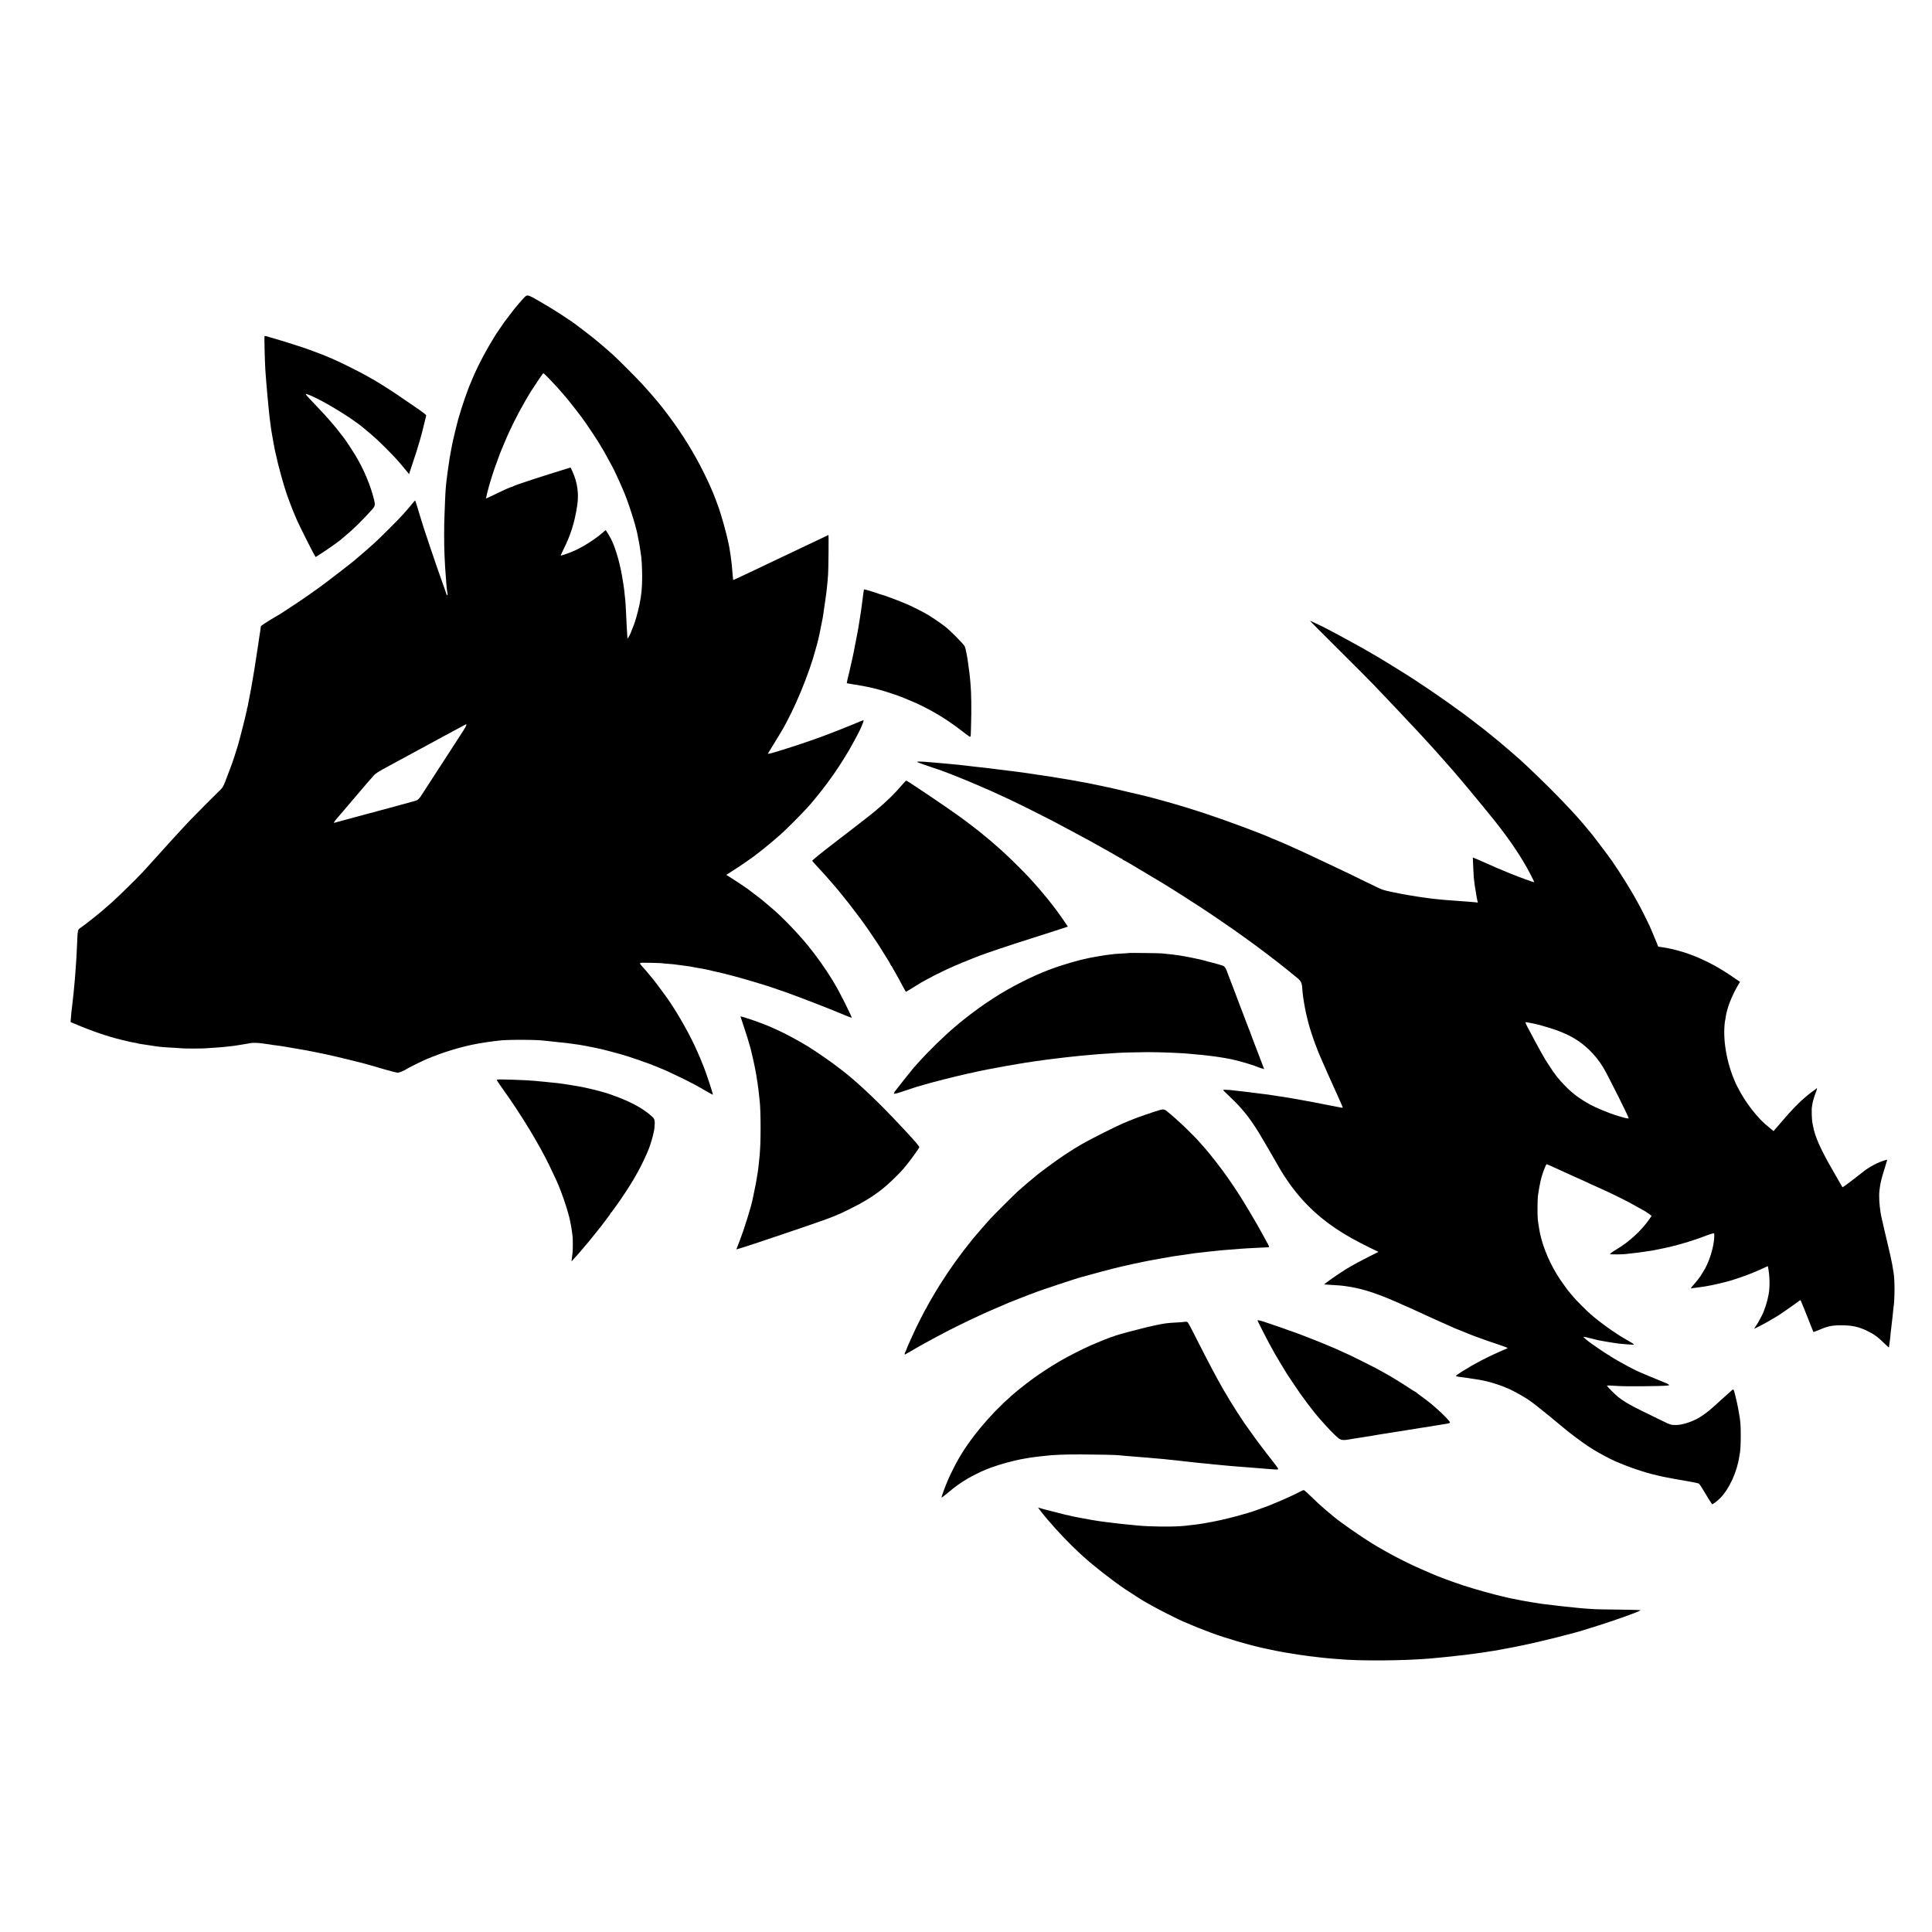 <?xml version="1.0" standalone="no"?>
<!DOCTYPE svg PUBLIC "-//W3C//DTD SVG 20010904//EN"
 "http://www.w3.org/TR/2001/REC-SVG-20010904/DTD/svg10.dtd">
<svg version="1.0" xmlns="http://www.w3.org/2000/svg"
 width="4096pt" height="4096pt" viewBox="0 0 4096 4096"
 preserveAspectRatio="xMidYMid meet">
<g transform="translate(0,4096) scale(0.1,-0.1)"
fill="#000000" stroke="none">
<path d="M11118 34656 c-23 -23 -72 -77 -108 -120 -36 -43 -76 -90 -88 -104
-13 -15 -70 -88 -125 -162 -56 -74 -104 -137 -107 -140 -3 -3 -37 -52 -75
-110 -38 -58 -72 -107 -76 -110 -3 -3 -14 -18 -23 -35 -9 -16 -43 -73 -76
-125 -89 -144 -218 -378 -298 -543 -40 -81 -72 -149 -72 -151 0 -3 -16 -39
-35 -80 -19 -42 -35 -79 -35 -82 0 -3 -7 -20 -15 -37 -67 -146 -192 -510 -271
-787 -22 -79 -97 -384 -108 -440 -2 -14 -9 -45 -15 -70 -5 -25 -13 -61 -16
-80 -5 -32 -32 -177 -41 -224 -2 -11 -8 -54 -14 -96 -6 -42 -12 -85 -14 -96
-2 -10 -7 -44 -11 -74 -7 -58 -10 -81 -19 -145 -22 -158 -33 -301 -41 -518 -2
-84 -8 -224 -12 -312 -9 -204 -9 -614 1 -820 11 -247 12 -258 31 -505 2 -25 6
-83 10 -130 3 -47 10 -105 14 -130 12 -60 12 -90 0 -90 -5 0 -9 4 -9 10 0 5
-48 141 -106 302 -96 264 -394 1146 -425 1258 -15 53 -14 51 -21 70 -3 8 -15
47 -26 85 -47 159 -87 285 -92 284 -3 0 -25 -25 -50 -55 -72 -89 -89 -109
-205 -240 -92 -104 -496 -508 -610 -610 -130 -116 -251 -222 -320 -279 -33
-28 -62 -53 -65 -56 -26 -30 -658 -519 -791 -611 -37 -26 -125 -88 -195 -139
-71 -51 -214 -149 -319 -217 -104 -69 -215 -141 -245 -161 -30 -20 -66 -43
-80 -51 -278 -162 -390 -235 -391 -254 0 -12 -2 -30 -4 -41 -2 -11 -7 -42 -10
-69 -4 -27 -9 -58 -11 -70 -2 -12 -6 -37 -9 -56 -2 -19 -7 -53 -11 -75 -3 -22
-7 -51 -9 -65 -18 -123 -48 -321 -60 -390 -8 -47 -17 -105 -20 -130 -6 -43
-13 -86 -50 -295 -9 -49 -18 -101 -20 -115 -3 -14 -7 -35 -9 -46 -2 -12 -7
-37 -10 -55 -3 -19 -12 -68 -21 -109 -9 -41 -18 -86 -20 -100 -7 -54 -16 -90
-25 -116 -6 -15 -8 -29 -6 -31 3 -3 0 -16 -5 -30 -5 -14 -12 -42 -15 -62 -8
-47 -134 -541 -168 -656 -38 -127 -114 -364 -131 -405 -7 -19 -44 -116 -81
-215 -96 -258 -107 -281 -182 -350 -62 -58 -559 -557 -618 -621 -16 -17 -60
-64 -99 -105 -65 -69 -233 -252 -280 -304 -11 -12 -56 -61 -100 -110 -44 -48
-87 -96 -96 -106 -9 -11 -52 -58 -95 -106 -44 -47 -87 -95 -97 -107 -25 -29
-159 -177 -232 -256 -113 -123 -530 -533 -650 -639 -66 -58 -125 -110 -131
-115 -106 -98 -441 -365 -545 -435 -63 -42 -63 -43 -74 -331 -3 -85 -8 -189
-11 -230 -2 -41 -7 -109 -9 -150 -5 -88 -13 -201 -20 -285 -3 -33 -7 -87 -10
-120 -8 -98 -16 -178 -20 -215 -2 -19 -7 -64 -10 -100 -7 -73 -11 -105 -19
-170 -17 -134 -28 -234 -33 -312 l-6 -87 29 -12 c16 -7 43 -18 59 -25 342
-146 698 -269 985 -338 195 -47 199 -48 275 -61 63 -11 57 -10 80 -17 11 -4
40 -9 65 -12 25 -3 56 -8 70 -11 14 -3 43 -7 65 -10 22 -3 78 -12 125 -19 118
-20 209 -28 460 -41 69 -4 141 -9 160 -11 40 -5 403 -5 470 0 25 2 98 7 164
11 65 4 130 8 145 10 14 2 64 6 111 10 47 4 93 9 104 11 10 2 44 6 75 9 31 4
67 8 81 11 14 2 52 9 85 14 33 5 71 12 85 14 14 3 41 7 60 10 19 3 46 8 60 11
40 9 160 7 230 -4 36 -5 90 -13 120 -16 30 -3 62 -8 70 -10 8 -2 35 -7 60 -10
64 -7 109 -13 155 -20 22 -4 52 -8 68 -11 31 -5 33 -5 228 -39 79 -13 155 -27
169 -29 14 -3 54 -10 90 -16 104 -19 113 -21 160 -31 25 -6 56 -13 70 -15 63
-11 224 -45 305 -65 50 -11 101 -23 115 -26 14 -2 142 -33 285 -69 143 -36
267 -67 275 -69 32 -7 215 -60 442 -127 130 -38 255 -69 278 -70 38 0 147 45
190 78 21 17 332 170 420 208 356 150 749 269 1095 331 97 18 283 45 340 51
39 3 78 8 88 10 134 25 817 25 977 0 14 -3 59 -7 100 -10 41 -4 86 -8 100 -10
14 -3 54 -7 90 -11 36 -3 81 -7 100 -10 19 -2 62 -6 95 -10 33 -3 67 -8 75
-10 8 -2 40 -6 70 -10 107 -11 331 -53 590 -110 26 -5 281 -73 380 -100 201
-55 665 -217 808 -281 29 -13 55 -24 57 -24 12 0 289 -127 445 -204 208 -102
371 -189 520 -278 57 -34 138 -78 143 -78 13 0 -154 504 -207 624 -8 17 -19
47 -27 66 -7 19 -22 58 -34 85 -12 28 -44 100 -70 160 -139 318 -382 752 -603
1075 -68 99 -307 420 -339 455 -10 11 -44 52 -75 90 -31 39 -75 90 -98 115
-87 95 -103 119 -85 126 18 7 451 -2 475 -9 8 -3 60 -8 115 -11 55 -3 109 -8
120 -10 11 -2 46 -7 79 -11 32 -3 68 -8 80 -10 11 -2 44 -6 71 -10 85 -10 118
-15 170 -26 28 -5 61 -11 75 -14 33 -7 126 -23 170 -30 19 -3 51 -10 70 -15
33 -9 147 -35 200 -46 160 -33 532 -133 785 -211 83 -25 177 -54 210 -63 78
-24 274 -89 300 -100 11 -5 38 -14 60 -21 22 -6 74 -24 115 -39 41 -16 163
-60 270 -100 166 -61 609 -234 705 -274 154 -66 407 -167 411 -164 12 13 -270
575 -366 728 -5 8 -28 47 -51 85 -126 209 -338 508 -508 715 -223 272 -542
604 -756 785 -33 28 -77 66 -100 85 -88 77 -157 133 -286 229 -74 55 -139 105
-145 110 -18 15 -318 214 -384 254 l-62 38 44 28 c124 79 374 244 378 250 3 4
19 15 35 26 132 83 439 328 695 554 104 91 459 447 555 556 44 50 83 92 86 95
3 3 57 68 120 145 257 314 482 637 693 997 74 126 241 440 245 460 1 4 13 32
26 62 30 68 40 106 28 106 -8 0 -129 -49 -198 -80 -50 -23 -541 -216 -635
-250 -58 -21 -150 -54 -205 -74 -153 -56 -552 -188 -665 -221 -25 -7 -98 -29
-162 -49 -64 -20 -126 -36 -138 -36 l-22 0 21 33 c21 32 198 323 216 355 6 10
29 49 52 87 272 455 591 1224 732 1765 5 19 17 60 25 90 14 49 34 135 50 210
25 120 66 323 71 355 3 22 7 51 10 65 2 14 11 77 20 140 9 63 18 126 20 140 3
14 7 50 11 80 3 30 8 57 9 60 2 3 6 41 10 85 4 44 9 89 11 99 2 11 6 56 9 100
3 45 8 106 11 136 8 106 15 842 7 837 -4 -3 -42 -21 -83 -40 -41 -19 -138 -65
-215 -102 -77 -37 -169 -80 -205 -97 -36 -17 -139 -66 -229 -109 -90 -44 -165
-79 -166 -79 -2 0 -72 -33 -157 -74 -84 -40 -193 -93 -243 -116 -49 -23 -137
-65 -195 -93 -58 -27 -141 -67 -185 -87 -44 -21 -138 -65 -209 -99 -71 -34
-130 -60 -132 -59 -1 2 -5 39 -9 83 -3 44 -8 100 -11 125 -2 25 -6 74 -9 110
-5 61 -39 305 -50 360 -3 14 -9 48 -15 75 -46 235 -160 640 -235 840 -15 39
-37 99 -50 135 -41 116 -150 360 -247 555 -201 404 -439 792 -727 1180 -66 90
-208 272 -221 285 -3 3 -41 48 -85 100 -71 85 -119 139 -165 190 -8 9 -57 63
-109 121 -100 111 -508 520 -602 604 -142 127 -201 178 -295 257 -104 89 -353
285 -414 328 -19 13 -39 28 -45 33 -121 100 -557 382 -835 539 -234 133 -240
135 -302 74z m513 -1713 c123 -127 217 -229 279 -303 25 -29 70 -83 101 -119
31 -36 100 -122 153 -191 53 -69 106 -136 117 -150 50 -65 71 -93 145 -200 91
-131 243 -360 268 -405 9 -16 34 -59 56 -94 22 -34 40 -64 40 -66 0 -1 23 -41
50 -89 28 -48 73 -131 101 -184 29 -54 57 -108 65 -122 23 -44 120 -252 153
-330 18 -41 39 -88 46 -105 102 -227 271 -751 311 -960 4 -22 8 -44 9 -50 15
-64 43 -220 49 -274 4 -30 9 -64 11 -75 15 -66 29 -298 29 -486 0 -243 -14
-387 -58 -605 -13 -63 -49 -208 -68 -269 -12 -39 -23 -73 -23 -76 -1 -11 -48
-137 -66 -177 -11 -24 -19 -45 -19 -48 0 -13 -61 -134 -70 -140 -6 -4 -10 14
-11 47 -1 29 -3 64 -4 78 -3 21 -11 174 -20 370 -7 162 -17 326 -20 330 -2 3
-6 41 -10 85 -8 95 -11 119 -24 205 -6 36 -13 79 -15 95 -52 348 -148 691
-251 897 -34 66 -108 188 -115 188 -3 0 -25 -19 -50 -41 -171 -154 -474 -343
-670 -419 -30 -11 -64 -25 -75 -29 -27 -12 -147 -51 -157 -51 -4 0 21 57 56
128 155 310 236 568 292 927 40 261 6 500 -103 736 l-35 77 -47 -13 c-25 -7
-84 -25 -131 -41 -47 -15 -90 -29 -95 -30 -10 -1 -263 -82 -525 -166 -207 -66
-414 -139 -429 -152 -8 -6 -17 -10 -20 -9 -11 5 -152 -57 -350 -154 -106 -51
-195 -92 -197 -91 -1 2 10 57 26 123 45 189 141 490 219 690 17 44 31 83 31
87 0 9 132 330 170 412 15 34 38 84 50 111 34 77 172 353 210 420 18 33 44 80
58 105 51 94 146 257 180 310 102 160 264 400 271 400 4 0 54 -48 112 -107z
m-1752 -7375 c-13 -32 -51 -94 -234 -373 -126 -193 -248 -382 -260 -402 -5 -9
-14 -22 -18 -27 -5 -6 -40 -60 -79 -121 -39 -60 -108 -166 -152 -235 -45 -69
-113 -174 -151 -234 -113 -175 -115 -177 -225 -207 -36 -9 -157 -43 -270 -74
-113 -31 -212 -58 -220 -60 -25 -7 -264 -70 -465 -125 -104 -28 -224 -60 -265
-71 -41 -11 -89 -24 -106 -30 -17 -5 -42 -12 -55 -14 -23 -5 -271 -72 -297
-80 -16 -6 17 43 67 101 20 22 47 53 61 70 14 16 102 119 195 229 357 420 479
562 525 611 38 39 94 75 267 169 120 65 236 128 258 140 34 19 183 99 480 260
62 33 269 145 365 198 30 16 78 42 105 57 73 40 166 90 285 153 58 30 125 67
150 81 24 14 46 23 48 21 3 -2 -1 -19 -9 -37z"/>
<path d="M5608 33833 c-7 -14 6 -529 17 -708 6 -95 15 -217 19 -255 2 -19 7
-71 10 -115 4 -44 9 -102 11 -130 6 -74 16 -176 20 -210 2 -16 7 -66 10 -110
4 -44 9 -96 12 -115 2 -19 6 -48 7 -65 6 -55 28 -227 32 -249 2 -11 6 -37 9
-57 3 -19 14 -87 26 -150 11 -63 22 -121 23 -129 1 -8 6 -28 9 -45 4 -16 9
-46 12 -65 3 -19 8 -43 11 -52 3 -9 6 -25 9 -35 48 -239 173 -691 250 -903 89
-245 106 -289 199 -505 45 -104 328 -668 375 -747 l23 -37 81 51 c153 96 452
307 482 342 6 6 42 37 80 68 142 115 362 331 542 533 77 86 82 107 53 223 -76
306 -211 627 -387 925 -61 103 -248 385 -263 397 -3 3 -40 50 -83 106 -42 55
-87 112 -100 125 -12 14 -33 39 -46 55 -12 16 -53 62 -89 103 -37 41 -75 83
-85 95 -10 12 -82 88 -160 170 -195 205 -217 228 -228 249 -9 17 -8 18 13 12
225 -65 916 -476 1203 -716 241 -201 315 -269 490 -445 162 -162 266 -276 375
-411 8 -10 35 -43 60 -72 l45 -54 6 29 c4 16 37 117 74 224 37 107 69 204 71
214 2 11 15 54 28 95 27 80 51 164 93 321 29 111 25 96 57 230 14 58 28 114
31 126 5 17 -21 39 -182 151 -674 468 -934 628 -1388 857 -339 171 -525 252
-875 380 -80 29 -219 77 -310 105 -91 29 -192 61 -225 72 -90 28 -386 116
-417 123 -15 3 -28 3 -30 -1z"/>
<path d="M18315 28457 c-2 -7 -9 -52 -15 -102 -6 -49 -13 -101 -15 -115 -2
-14 -6 -46 -9 -72 -6 -50 -9 -70 -26 -191 -12 -85 -14 -92 -29 -182 -6 -33
-13 -78 -16 -100 -9 -59 -33 -191 -67 -360 -29 -148 -34 -174 -42 -217 -11
-57 -47 -221 -66 -296 -11 -45 -22 -96 -25 -114 -3 -17 -8 -34 -10 -38 -5 -9
-46 -193 -42 -195 1 -1 74 -14 162 -28 88 -15 171 -29 185 -31 14 -3 36 -7 50
-10 229 -42 572 -145 820 -246 232 -95 278 -116 436 -196 302 -154 533 -303
852 -551 51 -40 100 -73 108 -73 9 0 14 12 15 38 0 20 3 109 6 197 11 327 6
707 -12 895 -2 25 -7 74 -10 110 -7 72 -10 103 -25 205 -5 39 -12 93 -16 120
-15 125 -53 315 -70 350 -22 48 -300 329 -414 419 -97 77 -333 235 -430 288
-67 37 -224 116 -320 161 -137 65 -537 217 -610 232 -8 2 -35 11 -60 20 -52
19 -182 60 -253 80 -36 10 -49 11 -52 2z"/>
<path d="M28381 27187 c339 -336 672 -671 740 -743 68 -72 192 -202 276 -290
83 -87 168 -177 190 -200 44 -47 261 -278 313 -333 19 -21 71 -75 115 -122 44
-47 118 -127 165 -178 99 -109 125 -138 188 -206 26 -28 97 -107 157 -175 61
-69 115 -130 120 -136 115 -129 255 -290 300 -345 11 -13 92 -109 180 -214 88
-104 211 -253 273 -330 62 -77 121 -149 130 -160 403 -482 730 -957 928 -1348
42 -82 74 -150 72 -152 -5 -5 -323 110 -508 185 -153 61 -418 175 -659 284
-69 31 -127 56 -131 56 -3 0 -5 -17 -4 -37 1 -21 5 -108 9 -193 3 -85 8 -171
10 -190 5 -39 16 -130 21 -174 2 -16 11 -70 20 -120 8 -50 17 -107 20 -126 3
-19 10 -51 15 -70 11 -43 11 -53 1 -46 -5 3 -46 8 -91 11 -44 3 -98 8 -119 10
-20 2 -82 6 -137 10 -55 3 -116 8 -135 10 -19 2 -78 7 -130 10 -52 3 -111 8
-130 10 -19 3 -62 7 -95 10 -33 2 -76 7 -95 9 -19 3 -57 8 -85 11 -80 9 -360
51 -409 61 -11 2 -37 7 -56 10 -33 5 -55 8 -110 19 -14 3 -38 8 -55 11 -129
23 -289 59 -339 75 -81 27 -89 31 -401 184 -148 73 -304 148 -345 168 -41 19
-138 65 -215 102 -77 37 -167 80 -200 95 -88 41 -248 116 -340 160 -182 86
-269 126 -440 202 -99 44 -199 88 -222 99 -23 10 -44 19 -48 19 -3 0 -28 11
-57 25 -28 14 -55 25 -60 25 -5 0 -27 9 -51 20 -219 100 -884 348 -1412 525
-430 144 -1026 315 -1397 401 -10 2 -26 6 -35 8 -39 9 -119 28 -133 31 -8 2
-85 20 -170 40 -85 20 -162 38 -170 40 -8 2 -76 17 -151 34 -75 17 -150 33
-165 35 -16 3 -85 17 -154 32 -69 14 -136 28 -150 30 -14 3 -50 9 -80 14 -30
6 -66 12 -80 15 -54 11 -147 27 -175 32 -16 2 -41 6 -55 9 -14 2 -106 17 -205
33 -172 29 -211 35 -290 46 -19 3 -52 8 -72 11 -21 3 -54 7 -73 10 -19 2 -60
9 -90 14 -30 5 -75 12 -100 15 -25 3 -56 8 -70 10 -14 3 -45 7 -70 10 -43 5
-70 8 -155 20 -130 17 -577 72 -645 80 -30 3 -73 8 -95 10 -22 3 -62 7 -90 10
-27 3 -66 8 -85 10 -72 9 -116 15 -170 20 -30 3 -71 7 -90 10 -19 2 -66 7
-105 10 -38 3 -86 8 -105 10 -39 4 -130 12 -220 20 -33 3 -86 7 -117 10 -32 2
-94 8 -138 11 -129 11 -206 11 -202 1 2 -6 109 -46 238 -89 128 -43 257 -87
284 -97 28 -10 75 -28 105 -39 165 -60 657 -264 817 -338 28 -13 55 -24 58
-24 3 0 45 -19 93 -41 77 -37 162 -76 377 -174 104 -47 754 -371 915 -456 161
-85 682 -364 760 -407 475 -265 497 -278 608 -343 45 -27 87 -49 92 -49 6 0
10 -4 10 -10 0 -5 4 -10 9 -10 14 0 153 -81 729 -427 20 -13 64 -39 97 -58
167 -98 833 -525 1045 -670 58 -39 170 -116 250 -170 80 -54 188 -129 240
-166 52 -38 119 -85 149 -106 85 -60 363 -262 406 -296 6 -4 100 -76 210 -159
110 -83 202 -154 205 -158 3 -3 48 -39 100 -80 52 -40 97 -76 100 -80 3 -3 41
-35 85 -70 179 -144 173 -133 190 -360 7 -94 49 -347 76 -460 11 -47 22 -92
24 -100 49 -223 187 -621 318 -910 13 -30 66 -149 117 -265 51 -115 115 -257
141 -314 27 -57 49 -105 49 -108 0 -3 16 -39 36 -81 45 -94 95 -214 91 -218
-1 -2 -47 6 -102 17 -55 10 -113 22 -130 25 -16 3 -118 23 -225 44 -107 21
-206 41 -220 43 -230 42 -311 57 -340 61 -19 3 -73 12 -120 21 -47 8 -105 18
-130 21 -25 3 -83 12 -130 19 -47 8 -103 17 -125 20 -23 3 -50 7 -60 9 -11 2
-51 7 -90 11 -38 4 -79 9 -90 11 -11 2 -42 6 -70 9 -27 3 -68 8 -90 11 -22 4
-51 8 -65 9 -32 4 -125 14 -170 20 -19 2 -60 7 -90 10 -30 3 -72 8 -94 11 -68
9 -196 13 -196 5 0 -4 42 -46 93 -93 111 -104 240 -235 297 -303 23 -27 52
-61 64 -75 77 -89 218 -291 308 -440 62 -103 348 -592 385 -660 185 -335 418
-647 667 -895 338 -337 725 -599 1291 -874 l190 -92 -195 -97 c-199 -100 -403
-212 -520 -286 -193 -122 -451 -305 -433 -307 22 -3 89 -7 193 -13 168 -10
210 -14 375 -42 258 -43 556 -141 932 -305 272 -119 258 -113 333 -147 36 -16
117 -53 180 -82 63 -29 153 -70 200 -92 67 -32 348 -157 565 -253 17 -7 73
-30 125 -50 52 -21 113 -45 135 -55 102 -44 387 -147 620 -224 192 -64 235
-81 225 -89 -3 -2 -50 -23 -105 -46 -322 -139 -583 -275 -853 -444 -83 -52
-140 -93 -134 -99 9 -9 35 -15 102 -23 96 -12 180 -24 280 -40 47 -8 102 -16
122 -19 21 -3 59 -11 85 -17 27 -6 56 -12 65 -14 83 -17 341 -102 393 -129 17
-9 34 -16 38 -16 17 0 227 -109 320 -165 54 -33 106 -64 115 -70 18 -11 159
-114 189 -139 10 -8 79 -63 153 -123 74 -59 140 -112 146 -118 7 -5 20 -17 30
-25 44 -35 249 -205 254 -210 34 -36 391 -305 490 -368 36 -23 70 -45 76 -49
45 -34 273 -163 401 -227 278 -139 733 -298 1033 -361 8 -2 35 -8 60 -14 25
-5 56 -12 70 -15 142 -28 281 -54 472 -86 125 -21 236 -44 248 -50 18 -10 51
-56 100 -141 56 -98 184 -299 189 -299 20 0 109 68 171 130 194 197 362 568
406 895 3 28 7 52 9 55 10 17 20 194 20 365 0 200 -6 301 -24 405 -6 30 -12
71 -15 90 -3 19 -10 60 -16 90 -6 30 -13 66 -16 80 -2 14 -7 36 -11 50 -3 14
-7 27 -7 30 -1 3 -14 60 -30 127 -31 129 -34 132 -78 91 -7 -7 -52 -47 -98
-88 -47 -41 -92 -81 -101 -90 -9 -8 -46 -42 -83 -75 -38 -33 -91 -82 -120
-108 -80 -75 -224 -180 -306 -225 -155 -85 -342 -142 -467 -143 -107 0 -118 3
-308 96 -82 40 -269 132 -415 203 -255 124 -394 206 -510 300 -69 57 -230 219
-230 232 0 10 36 9 255 -5 150 -10 917 -3 1005 9 14 2 33 4 44 5 32 2 1 27
-72 56 -325 132 -520 214 -632 267 -140 67 -522 281 -540 303 -7 8 -17 15 -22
15 -17 0 -413 270 -463 317 -11 10 -35 30 -53 46 -44 35 -32 35 136 -8 75 -20
151 -38 167 -41 143 -26 292 -51 354 -59 30 -4 61 -8 70 -10 9 -1 51 -6 94 -9
42 -3 112 -9 154 -12 106 -9 101 -2 -87 104 -224 126 -562 367 -765 546 -86
76 -303 293 -347 348 -18 22 -55 66 -82 97 -27 31 -56 67 -65 81 -9 14 -41 59
-72 100 -213 288 -384 638 -474 975 -32 122 -51 227 -73 405 -10 75 -7 434 3
500 40 262 63 366 113 510 17 50 60 150 67 158 3 4 90 -34 219 -93 39 -18 123
-56 186 -85 63 -28 148 -67 188 -86 40 -19 75 -34 77 -34 2 0 43 -18 92 -41
182 -85 221 -103 348 -159 294 -131 625 -296 802 -399 68 -39 125 -71 127 -71
10 0 142 -86 165 -107 l25 -22 -40 -58 c-168 -246 -435 -492 -706 -652 -100
-59 -151 -100 -128 -102 54 -5 255 -3 305 3 33 4 89 10 125 14 36 3 72 7 80 9
8 2 44 6 80 10 36 4 74 9 85 11 11 2 40 7 65 10 118 15 209 31 365 65 77 17
147 33 156 34 47 9 306 80 389 107 191 61 238 77 368 127 73 28 144 52 159 53
27 3 27 2 27 -52 -1 -225 -116 -588 -245 -777 -16 -23 -29 -44 -29 -48 0 -11
-119 -164 -170 -218 -27 -29 -50 -58 -50 -65 0 -7 4 -11 9 -8 5 3 28 8 52 10
43 5 93 12 154 21 17 3 48 7 70 10 88 13 297 57 405 86 63 17 123 33 134 35
10 2 99 30 197 64 183 61 340 124 511 203 l97 45 5 -26 c36 -178 41 -417 12
-572 -31 -172 -91 -353 -154 -470 -69 -128 -96 -175 -102 -180 -3 -3 -16 -22
-29 -43 l-23 -38 38 18 c85 39 235 120 333 180 57 35 105 63 107 63 11 0 363
245 476 330 25 20 27 20 36 3 10 -19 115 -277 162 -398 43 -112 103 -260 106
-264 2 -2 54 17 116 44 187 79 275 98 463 98 231 2 373 -28 560 -118 146 -70
223 -127 378 -278 44 -42 81 -76 83 -75 1 2 5 30 9 63 3 33 8 67 10 75 2 8 7
51 11 95 3 44 8 88 9 97 2 9 6 45 10 80 3 35 8 74 10 88 2 14 7 53 10 88 4 35
8 71 10 81 2 10 6 58 10 107 4 49 9 91 10 94 9 15 20 216 20 370 -1 153 -7
267 -20 349 -2 13 -8 45 -12 70 -4 25 -8 48 -8 51 -1 3 -5 28 -9 55 -10 63
-72 338 -125 555 -34 140 -64 270 -76 330 -2 8 -8 35 -15 60 -7 25 -14 56 -16
70 -3 14 -9 50 -14 80 -27 160 -38 353 -25 465 16 153 40 252 115 490 27 87
50 162 50 166 0 10 -137 -35 -215 -72 -39 -18 -106 -54 -150 -81 -81 -49 -97
-61 -362 -269 -82 -63 -164 -125 -184 -137 l-37 -22 -25 42 c-14 24 -34 59
-45 78 -11 19 -61 107 -112 195 -283 488 -402 754 -444 990 -3 17 -8 43 -12
59 -13 58 -20 294 -10 341 2 11 7 40 11 65 9 57 43 172 68 230 10 25 21 59 24
75 l5 30 -24 -21 c-12 -12 -44 -35 -70 -52 -25 -18 -52 -38 -60 -44 -7 -7 -44
-38 -83 -69 -127 -103 -310 -290 -495 -509 -63 -74 -117 -137 -120 -140 -3 -3
-19 -22 -37 -42 l-32 -38 -33 28 c-18 15 -41 34 -52 42 -252 196 -521 542
-692 890 -197 402 -299 911 -261 1308 4 41 9 77 11 80 2 4 7 30 10 57 26 194
123 448 264 690 l41 69 -62 43 c-271 188 -431 284 -652 392 -329 161 -664 265
-984 307 -19 2 -35 5 -36 7 -1 1 -21 52 -45 112 -24 61 -56 138 -72 172 -15
34 -28 64 -28 67 0 14 -178 379 -238 488 -16 29 -48 89 -72 133 -106 197 -360
606 -520 835 -135 193 -460 618 -524 686 -6 6 -27 31 -46 55 -208 257 -692
761 -1119 1165 -46 43 -97 93 -115 110 -142 138 -566 503 -801 690 -55 43
-102 81 -105 84 -3 4 -23 19 -45 36 -22 16 -46 35 -55 41 -22 18 -217 168
-243 187 -12 9 -60 45 -107 80 -369 274 -991 698 -1296 883 -10 6 -109 68
-219 136 -192 119 -389 237 -410 246 -5 2 -37 21 -70 41 -33 20 -91 53 -128
74 -37 20 -84 46 -105 58 -248 139 -611 334 -747 401 -133 65 -266 127 -273
127 -4 0 270 -276 609 -613z m4059 -7913 c41 -9 86 -18 100 -20 54 -10 350
-95 440 -128 306 -110 511 -231 709 -421 110 -106 212 -231 298 -371 82 -132
543 -1051 543 -1082 0 -11 -60 0 -155 28 -38 12 -90 28 -115 35 -130 38 -426
160 -540 223 -231 127 -373 233 -535 397 -140 142 -228 255 -340 432 -41 65
-78 123 -83 128 -11 15 -151 265 -207 370 -60 113 -128 242 -170 320 -42 78
-50 105 -33 105 7 0 47 -7 88 -16z"/>
<path d="M19119 24313 c-143 -169 -342 -364 -518 -508 -14 -11 -41 -34 -60
-51 -20 -17 -85 -70 -146 -117 -134 -106 -122 -96 -170 -132 -22 -17 -49 -38
-60 -47 -16 -14 -308 -238 -465 -358 -261 -199 -480 -377 -480 -390 0 -3 15
-22 33 -41 201 -218 261 -284 312 -344 33 -38 65 -75 70 -81 189 -209 558
-682 760 -974 136 -197 283 -419 294 -444 2 -4 24 -40 50 -80 26 -39 60 -93
76 -121 16 -27 38 -63 48 -80 9 -16 20 -38 23 -47 4 -10 10 -18 15 -18 5 0 9
-5 9 -10 0 -6 20 -43 44 -83 43 -71 166 -295 166 -301 0 -2 19 -37 43 -78 l42
-75 30 16 c25 13 107 64 290 178 11 7 34 19 50 27 17 8 66 35 110 60 73 41
183 98 195 100 3 1 43 21 90 45 115 59 395 181 565 247 77 30 149 59 160 64
27 14 464 168 495 176 8 1 67 21 130 42 63 22 158 53 210 70 255 81 572 182
828 265 l282 92 -80 118 c-203 298 -447 602 -745 926 -92 100 -410 416 -510
506 -49 44 -93 85 -99 90 -29 27 -173 154 -191 168 -18 15 -203 167 -250 206
-49 41 -327 252 -395 301 -206 147 -360 253 -623 431 -158 107 -295 199 -305
204 -9 6 -63 41 -118 78 -56 37 -106 67 -112 67 -6 0 -47 -44 -93 -97z"/>
<path d="M23939 20756 c-2 -2 -60 -6 -129 -10 -69 -3 -147 -8 -175 -11 -161
-18 -244 -30 -365 -52 -74 -13 -144 -26 -155 -28 -42 -8 -205 -45 -257 -59
-473 -130 -770 -242 -1178 -446 -433 -216 -842 -481 -1260 -815 -41 -33 -80
-64 -86 -70 -6 -5 -36 -30 -65 -55 -252 -211 -580 -531 -814 -794 -38 -44 -75
-84 -81 -90 -20 -22 -301 -372 -344 -431 -25 -33 -48 -62 -51 -65 -8 -6 -29
-47 -29 -55 0 -14 88 9 239 62 86 30 194 66 241 80 85 25 282 81 310 89 409
107 776 195 910 220 14 3 33 7 42 10 10 3 30 7 45 10 16 3 35 7 43 9 16 5 310
62 364 70 17 3 54 10 81 15 28 6 61 12 75 15 27 5 194 33 245 41 17 3 37 7 45
9 8 2 37 6 64 10 27 3 52 8 55 9 3 2 33 7 66 10 33 4 67 9 75 11 16 4 54 10
130 20 25 3 60 8 78 10 17 3 47 7 65 10 17 2 50 7 72 10 22 3 63 8 90 11 28 2
61 6 75 9 39 6 96 13 205 25 55 6 116 13 135 15 44 6 118 13 190 20 30 3 80 7
110 10 248 23 365 33 508 40 63 3 128 8 145 10 52 7 447 18 672 19 290 0 762
-19 935 -39 19 -2 67 -7 105 -10 39 -3 88 -7 110 -10 22 -2 60 -7 85 -9 143
-16 285 -35 310 -41 8 -2 35 -7 60 -10 202 -28 526 -115 753 -203 42 -17 77
-28 77 -26 0 3 10 0 22 -7 19 -10 20 -9 14 7 -21 51 -101 264 -113 299 -7 22
-18 49 -23 60 -11 23 -170 443 -170 449 0 2 -8 21 -17 42 -9 22 -18 44 -19 49
-3 11 -135 358 -177 465 -14 36 -71 187 -127 335 -56 149 -108 284 -115 300
-7 17 -16 41 -20 55 -14 48 -45 100 -70 116 -13 9 -64 26 -112 39 -49 13 -115
31 -148 40 -33 9 -68 18 -79 20 -10 3 -44 12 -75 21 -31 9 -67 18 -81 21 -14
2 -65 13 -115 24 -128 29 -337 66 -420 75 -22 2 -49 6 -60 8 -11 2 -60 7 -110
11 -49 4 -99 10 -110 12 -23 5 -691 13 -696 9z"/>
<path d="M15700 19406 c0 -2 20 -61 44 -132 72 -213 139 -430 172 -554 31
-122 91 -393 108 -498 3 -15 8 -43 11 -62 4 -19 8 -51 11 -70 2 -19 9 -60 14
-90 5 -30 12 -82 16 -115 4 -33 8 -67 9 -75 1 -8 5 -46 9 -85 4 -38 9 -83 11
-100 13 -96 20 -318 20 -585 -1 -269 -5 -387 -20 -575 -11 -138 -40 -378 -50
-415 -2 -8 -7 -35 -10 -60 -7 -57 -29 -174 -61 -321 -13 -63 -26 -126 -29
-139 -29 -152 -180 -635 -275 -880 -29 -74 -56 -145 -61 -157 l-8 -21 72 20
c153 43 1608 535 1852 626 92 34 167 65 313 128 48 22 315 155 367 184 210
117 340 203 497 327 122 96 340 306 444 427 116 135 334 433 334 457 0 8 -71
100 -100 129 -3 3 -23 25 -44 50 -39 45 -199 217 -391 419 -406 431 -868 858
-1149 1064 -28 20 -60 45 -71 54 -68 58 -479 341 -605 417 -483 290 -862 464
-1314 605 -97 30 -116 35 -116 27z"/>
<path d="M10542 18072 c-18 -6 -4 -29 123 -207 390 -546 759 -1154 984 -1620
149 -309 165 -346 238 -530 85 -218 180 -524 199 -640 3 -22 8 -43 9 -46 6 -8
35 -194 43 -269 9 -84 8 -311 -1 -375 -4 -27 -10 -77 -14 -109 l-6 -60 34 39
c19 21 43 48 54 59 29 30 115 130 200 232 22 26 47 55 55 64 8 8 76 92 150
185 74 94 137 172 140 175 3 3 40 52 83 110 43 58 84 113 92 123 8 9 15 21 15
26 0 5 4 11 9 13 5 2 50 62 100 133 50 72 94 135 99 140 21 26 222 333 222
338 0 3 13 25 29 49 15 24 40 63 53 88 14 25 45 79 68 120 69 120 195 386 238
500 39 107 87 267 97 329 3 19 7 37 9 40 6 9 19 153 17 186 -3 67 -13 85 -79
143 -166 144 -369 259 -674 381 -114 45 -297 108 -342 117 -11 2 -40 10 -65
18 -48 16 -290 74 -381 91 -70 14 -382 65 -425 70 -27 4 -61 8 -75 10 -14 2
-56 7 -95 10 -38 3 -86 8 -105 10 -19 3 -62 7 -95 10 -61 6 -120 11 -210 20
-161 17 -763 37 -793 27z"/>
<path d="M24440 17380 c-413 -136 -644 -232 -1045 -435 -412 -208 -540 -281
-830 -473 -197 -131 -553 -394 -660 -490 -11 -10 -45 -38 -75 -62 -30 -25 -57
-47 -60 -50 -3 -3 -39 -35 -80 -70 -41 -36 -97 -85 -125 -110 -63 -57 -503
-495 -576 -575 -63 -69 -308 -351 -356 -410 -292 -362 -487 -634 -716 -997
-95 -152 -277 -465 -277 -478 0 -5 -3 -10 -7 -12 -10 -4 -210 -399 -261 -514
-22 -49 -53 -118 -70 -154 -52 -114 -69 -154 -87 -205 -10 -27 -22 -54 -27
-59 -4 -6 -8 -18 -8 -29 0 -18 1 -18 33 1 17 11 53 31 79 45 25 14 64 37 87
51 22 14 43 26 45 26 2 0 38 20 78 44 75 44 141 80 306 168 52 27 128 68 170
91 128 71 584 295 767 377 28 12 88 40 135 62 47 22 175 78 285 124 110 47
215 92 232 100 18 8 115 46 215 85 101 38 192 74 203 79 11 5 42 16 69 25 27
9 54 19 59 22 32 20 918 314 987 328 8 2 112 30 230 63 279 78 630 167 734
186 12 2 39 9 61 14 22 6 56 14 75 17 19 3 55 11 80 16 25 6 56 13 70 15 14 2
54 11 90 19 36 8 81 17 100 20 19 3 58 10 85 15 46 10 284 52 365 65 19 3 60
10 90 15 30 5 78 12 106 15 28 3 61 8 75 10 13 3 44 7 69 11 25 3 70 9 100 14
50 9 82 13 190 24 68 8 145 17 180 21 19 2 64 7 100 10 36 4 76 8 90 10 14 2
54 6 90 9 221 19 307 26 390 31 36 2 97 7 135 9 39 3 142 8 230 12 88 4 177 8
197 9 21 0 40 4 44 7 5 6 -24 64 -97 195 -10 18 -35 63 -55 100 -127 232 -368
638 -475 802 -27 41 -49 75 -49 77 0 3 -124 186 -196 290 -131 188 -357 480
-482 623 -32 36 -79 90 -106 120 -173 198 -508 516 -703 669 -72 57 -75 56
-303 -18z"/>
<path d="M26660 12965 c0 -9 193 -389 241 -475 39 -70 105 -190 123 -224 6
-12 60 -102 119 -201 132 -220 130 -216 139 -229 5 -6 66 -99 137 -206 187
-285 435 -613 596 -790 18 -19 58 -64 90 -100 110 -123 250 -261 291 -285 45
-28 91 -31 189 -15 33 6 76 13 95 16 104 16 158 24 180 28 61 11 219 36 255
41 22 4 76 13 120 21 44 7 96 16 115 18 19 3 49 7 65 10 17 3 100 16 185 30
85 13 171 27 190 30 19 3 64 10 100 16 36 5 134 21 217 35 84 14 174 27 200
31 26 3 49 7 52 9 3 2 30 6 60 10 30 4 63 9 75 11 12 2 32 6 46 8 14 3 43 8
65 11 106 14 135 23 135 41 0 19 -137 162 -255 267 -143 126 -147 130 -210
177 -33 25 -62 47 -65 50 -3 3 -45 35 -95 70 -49 35 -91 68 -93 72 -2 4 -8 8
-13 8 -5 0 -76 44 -157 98 -131 88 -386 243 -482 295 -39 21 -147 80 -200 110
-44 25 -548 277 -554 277 -2 0 -50 22 -107 48 -179 84 -197 92 -489 212 -157
64 -386 154 -510 200 -198 73 -720 253 -775 267 -45 12 -75 15 -75 8z"/>
<path d="M25097 12933 c-2 -1 -48 -5 -103 -8 -118 -6 -238 -15 -262 -19 -9 -2
-42 -7 -72 -11 -63 -8 -340 -69 -417 -91 -29 -8 -65 -17 -80 -20 -15 -3 -122
-30 -238 -61 -177 -47 -259 -72 -365 -111 -8 -3 -19 -6 -25 -7 -21 -5 -315
-126 -414 -170 -189 -84 -504 -245 -636 -324 -33 -20 -76 -45 -95 -56 -88 -50
-368 -234 -457 -299 -149 -109 -191 -142 -308 -235 -466 -373 -925 -883 -1224
-1359 -39 -62 -71 -115 -71 -117 0 -3 -11 -23 -25 -46 -33 -52 -165 -315 -200
-399 -15 -36 -33 -78 -40 -95 -28 -64 -105 -280 -105 -293 0 -9 58 34 140 103
144 122 265 209 415 298 53 32 300 157 309 157 3 0 29 11 58 24 140 64 405
147 638 201 112 26 131 29 225 45 33 5 69 12 81 14 12 2 45 7 75 11 30 3 65 8
79 10 14 2 52 6 85 10 33 3 76 8 95 10 166 21 377 30 745 30 340 -1 786 -10
830 -19 11 -2 64 -7 117 -11 54 -3 110 -8 125 -10 16 -2 69 -6 119 -10 50 -3
104 -8 120 -10 16 -2 74 -6 129 -10 55 -4 109 -9 120 -11 11 -2 58 -6 105 -9
47 -3 94 -7 105 -9 11 -2 56 -7 100 -11 44 -4 94 -8 110 -11 17 -2 55 -6 85
-9 30 -3 69 -8 85 -10 17 -2 57 -7 90 -10 33 -3 74 -8 90 -10 17 -2 57 -7 90
-10 33 -3 74 -8 90 -10 17 -2 66 -7 110 -10 44 -3 91 -8 105 -10 14 -3 52 -7
85 -10 33 -3 83 -8 110 -10 28 -3 74 -8 103 -10 28 -3 76 -7 105 -10 28 -3 86
-7 127 -11 41 -3 95 -7 120 -9 25 -2 83 -7 130 -10 47 -4 101 -8 120 -10 19
-2 78 -7 130 -10 52 -4 108 -9 125 -10 16 -2 74 -7 130 -11 55 -3 114 -7 130
-9 69 -5 69 4 0 95 -36 47 -71 92 -78 100 -7 8 -34 44 -62 80 -27 36 -52 67
-55 70 -3 3 -23 30 -45 60 -22 30 -42 57 -46 60 -12 10 -286 386 -380 523
-181 265 -425 664 -566 927 -22 41 -70 129 -105 195 -59 109 -212 405 -427
829 -44 87 -88 167 -98 178 -11 12 -28 18 -50 16 -19 -1 -35 -3 -36 -5z"/>
<path d="M27555 9332 c-194 -103 -622 -288 -820 -353 -33 -11 -69 -24 -80 -29
-27 -12 -175 -61 -199 -66 -11 -2 -47 -12 -80 -23 -149 -47 -504 -134 -656
-161 -36 -6 -96 -17 -135 -25 -38 -8 -106 -19 -151 -25 -44 -6 -90 -12 -102
-15 -11 -2 -56 -7 -99 -10 -43 -4 -80 -8 -83 -10 -3 -2 -59 -7 -125 -11 -214
-15 -672 -9 -870 11 -22 2 -71 7 -110 10 -38 3 -88 8 -110 11 -22 3 -62 7 -90
9 -27 3 -70 7 -95 10 -115 13 -147 17 -170 20 -14 2 -69 9 -124 15 -54 7 -108
14 -120 16 -11 2 -39 6 -61 9 -51 7 -227 37 -370 65 -60 12 -119 23 -130 25
-11 1 -38 8 -60 13 -22 6 -52 14 -67 17 -16 3 -40 7 -55 10 -16 3 -80 20 -143
37 -63 17 -131 34 -150 38 -69 16 -274 71 -282 76 -20 13 -3 -13 69 -104 43
-53 80 -99 83 -102 3 -3 32 -36 64 -75 164 -195 468 -514 646 -675 19 -18 53
-49 75 -69 227 -207 623 -517 905 -707 119 -81 425 -274 433 -274 2 0 59 -32
128 -72 136 -78 533 -279 662 -335 442 -191 743 -301 1142 -418 131 -38 278
-79 325 -90 8 -2 51 -12 95 -24 44 -11 91 -22 105 -25 14 -2 68 -14 120 -26
52 -12 129 -28 170 -36 41 -8 86 -16 100 -19 14 -3 41 -8 60 -11 19 -4 44 -8
55 -10 39 -7 270 -44 300 -48 74 -10 202 -27 224 -31 14 -2 54 -7 90 -10 36
-4 73 -8 81 -10 8 -2 51 -7 95 -11 44 -3 88 -8 97 -9 9 -2 57 -6 105 -10 48
-3 111 -8 138 -10 413 -41 1352 -35 1898 10 144 12 184 16 217 20 19 3 64 7
100 10 36 3 81 8 100 10 19 2 63 7 98 10 35 4 71 8 80 10 9 1 51 6 92 10 41 4
83 9 92 10 9 2 43 6 75 10 32 3 85 10 118 15 33 5 80 12 104 15 23 3 55 7 70
9 14 3 46 8 71 11 25 3 52 8 60 10 8 2 35 6 60 9 25 3 55 8 66 10 12 2 39 7
60 10 22 4 46 8 54 11 8 2 31 6 50 9 46 8 81 14 165 31 39 8 84 16 102 19 70
13 374 78 468 101 164 40 399 96 415 100 8 2 69 17 135 35 66 17 127 33 135
35 284 70 946 283 1315 423 181 69 203 79 185 86 -8 3 -211 8 -450 11 -239 2
-471 7 -515 9 -180 11 -334 23 -390 31 -16 2 -57 7 -90 10 -73 7 -136 13 -190
19 -22 3 -65 8 -95 11 -52 6 -270 31 -335 40 -16 2 -43 6 -60 9 -16 2 -91 14
-165 26 -74 12 -191 32 -260 46 -69 14 -136 27 -150 30 -14 2 -38 7 -55 11
-16 4 -35 8 -42 9 -7 1 -42 10 -79 19 -37 9 -75 18 -83 20 -100 19 -558 148
-768 216 -237 77 -569 200 -703 261 -25 12 -110 49 -190 83 -341 147 -739 355
-1070 559 -240 147 -688 461 -817 572 -12 11 -30 26 -40 34 -72 58 -218 183
-268 231 -33 31 -85 80 -115 109 -30 28 -85 80 -121 116 -37 35 -73 64 -80 63
-8 0 -45 -17 -84 -37z"/>
</g>
</svg>